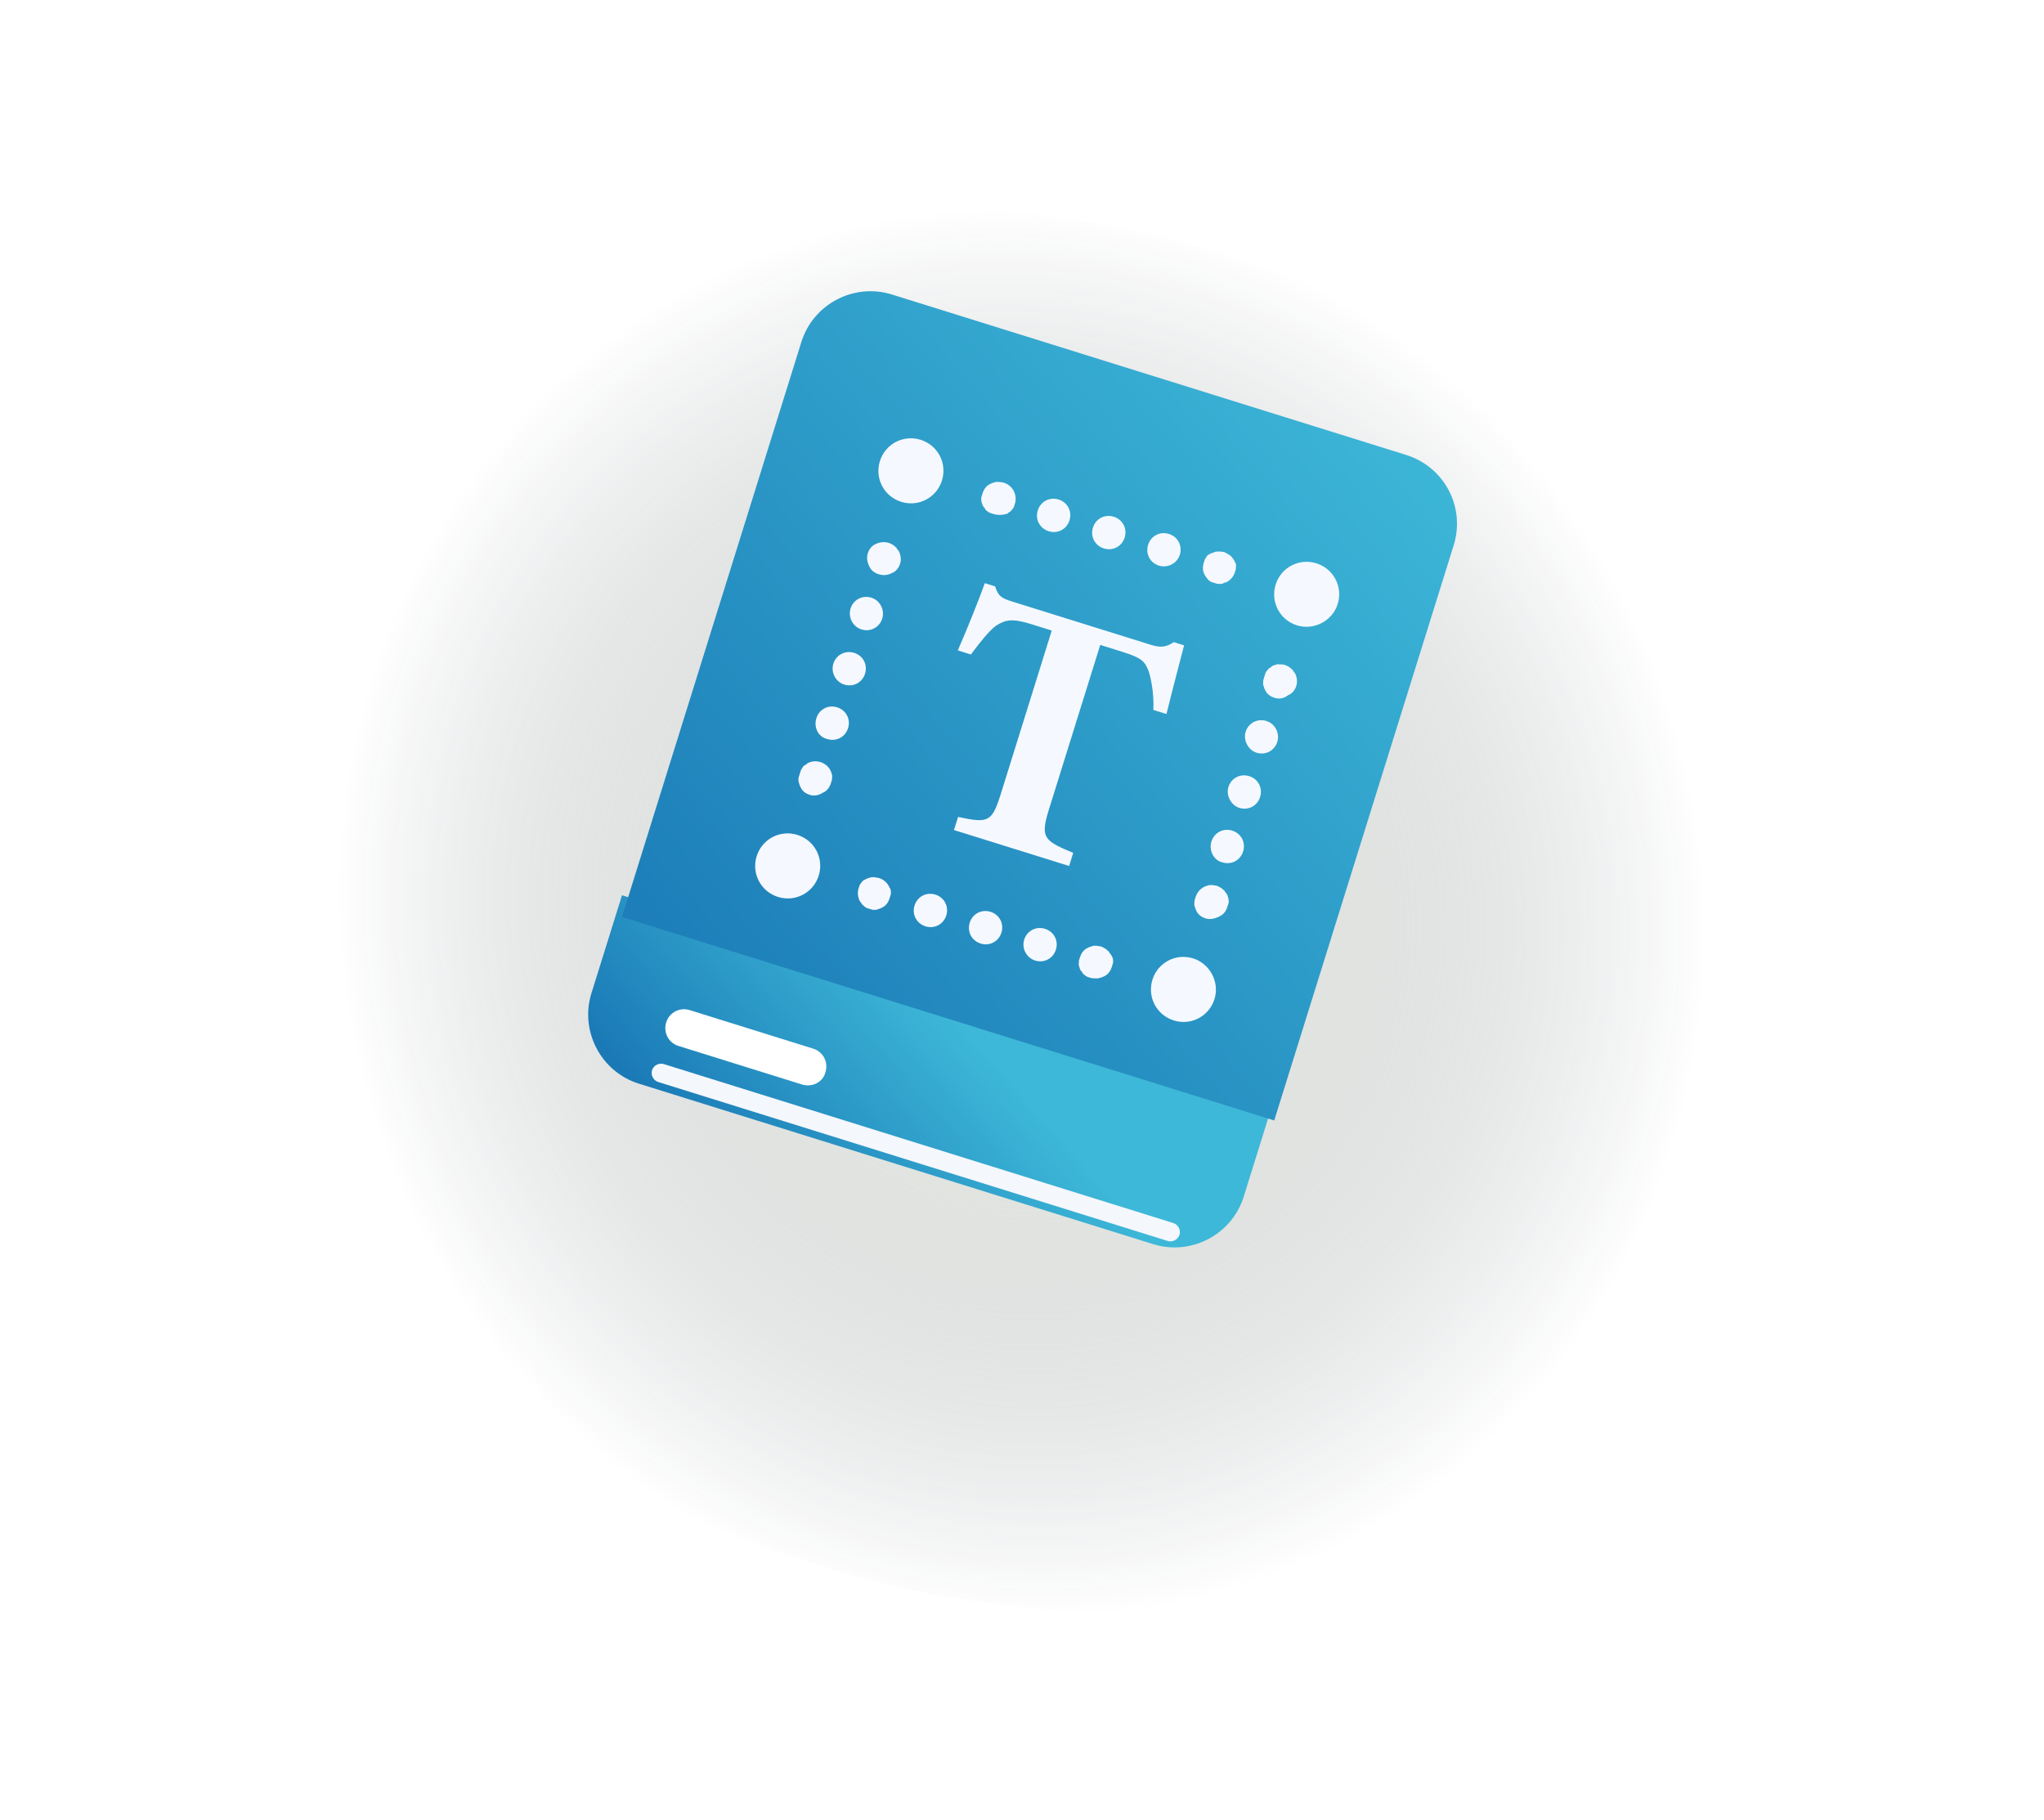 <svg width="283" height="252" viewBox="0 0 283 252" fill="none" xmlns="http://www.w3.org/2000/svg">
<path d="M113.122 216.671C175.598 236.163 238.912 211.361 254.539 161.275C270.165 111.189 232.186 54.785 169.711 35.293C107.235 15.801 43.921 40.603 28.294 90.689C12.668 140.775 50.647 197.179 113.122 216.671Z" fill="url(#paint0_radial_250_17)" style="mix-blend-mode:lighten"/>
<g filter="url(#filter0_i_250_17)">
<path d="M81.887 140.512C80.249 145.762 83.205 151.398 88.455 153.036L159.67 175.255C164.92 176.893 170.556 173.937 172.194 168.687L176.423 155.131L86.117 126.956L81.887 140.512Z" fill="url(#paint1_linear_250_17)"/>
</g>
<path d="M194.695 62.992L123.481 40.773C118.23 39.135 112.594 42.091 110.956 47.341L86.117 126.956L176.423 155.131L201.263 75.516C202.931 70.17 199.945 64.63 194.695 62.992Z" fill="url(#paint2_linear_250_17)"/>
<g filter="url(#filter1_d_250_17)">
<path d="M111.031 146.148L93.944 140.816C92.512 140.37 91.819 138.896 92.236 137.56C92.683 136.128 94.156 135.435 95.493 135.852L112.58 141.184C114.012 141.631 114.705 143.104 114.288 144.441C113.966 145.807 112.463 146.595 111.031 146.148Z" fill="white"/>
</g>
<g filter="url(#filter2_d_250_17)">
<path d="M161.677 167.815L91.13 145.805C90.462 145.596 90.068 144.845 90.277 144.177C90.485 143.508 91.237 143.114 91.905 143.323L162.451 165.333C163.119 165.541 163.513 166.293 163.305 166.961C163.096 167.629 162.345 168.023 161.677 167.815Z" fill="#F4F7FC"/>
</g>
<g filter="url(#filter3_d_250_17)">
<path d="M168.149 134.329C167.405 136.715 164.9 138.029 162.514 137.284C160.127 136.539 158.814 134.034 159.558 131.647C160.302 129.261 162.807 127.947 165.193 128.692C167.484 129.407 168.894 131.942 168.149 134.329ZM104.764 114.547C104.02 116.933 105.334 119.439 107.72 120.183C110.107 120.928 112.611 119.615 113.356 117.228C114.1 114.841 112.786 112.336 110.4 111.592C108.013 110.847 105.509 112.16 104.764 114.547ZM185.21 79.628C185.955 77.241 184.641 74.736 182.254 73.991C179.868 73.246 177.363 74.56 176.619 76.946C175.874 79.333 177.188 81.838 179.575 82.583C181.866 83.298 184.466 82.014 185.21 79.628ZM159.687 94.29C159.799 91.915 159.315 89.773 159.046 88.956C158.514 87.638 158.252 87.137 155.388 86.243L152.333 85.29L145.276 107.915C144.026 111.925 144.414 112.36 148.59 114.082L148.025 115.896L132.083 110.921L132.649 109.107C136.873 110.006 137.344 109.839 138.594 105.83L145.621 83.3L142.757 82.406C140.085 81.572 139.172 81.811 137.86 82.659C136.894 83.405 135.69 84.915 134.426 86.615L132.613 86.049C134.096 82.636 135.544 79.003 136.354 76.741L137.786 77.188C138.192 78.572 138.735 78.846 140.167 79.293L159.354 85.281C160.691 85.698 161.448 85.621 162.509 84.904L163.941 85.351C163.412 87.386 162.292 91.646 161.501 94.856L159.687 94.29ZM124.781 65.482C127.168 66.227 129.672 64.914 130.417 62.527C131.161 60.14 129.847 57.635 127.461 56.891C125.074 56.146 122.57 57.459 121.825 59.846C121.081 62.232 122.395 64.737 124.781 65.482ZM168.488 76.818C168.679 76.878 168.804 76.812 168.9 76.842C168.995 76.872 169.216 76.836 169.341 76.77C169.466 76.704 169.592 76.639 169.812 76.603C170.313 76.34 170.778 75.857 170.957 75.284C171.017 75.093 171.046 74.998 171.106 74.807C171.136 74.711 171.1 74.49 171.13 74.395C171.159 74.3 171.123 74.079 171.058 73.954C170.992 73.828 170.926 73.703 170.861 73.578C170.795 73.453 170.729 73.327 170.568 73.172C170.502 73.047 170.341 72.892 170.246 72.862C170.15 72.832 169.989 72.677 169.894 72.648C169.637 72.463 169.351 72.373 169.035 72.379C168.844 72.32 168.719 72.385 168.623 72.356C168.402 72.392 168.307 72.362 168.182 72.427C168.056 72.493 167.931 72.559 167.711 72.595C167.585 72.66 167.46 72.726 167.335 72.792C167.21 72.857 167.055 73.019 167.025 73.114C166.995 73.21 166.84 73.371 166.81 73.466C166.751 73.657 166.721 73.752 166.661 73.943C166.483 74.516 166.495 75.149 166.853 75.679C166.919 75.805 166.985 75.93 167.146 76.085C167.211 76.21 167.277 76.335 167.468 76.395C167.534 76.52 167.725 76.58 167.82 76.61C167.915 76.639 168.106 76.699 168.297 76.759C168.202 76.729 168.393 76.788 168.488 76.818ZM158.959 71.435C159.346 70.194 160.598 69.537 161.839 69.924C163.08 70.312 163.737 71.564 163.35 72.805C162.963 74.046 161.615 74.673 160.47 74.316C159.229 73.928 158.572 72.676 158.959 71.435ZM151.322 69.051C151.709 67.81 152.962 67.154 154.203 67.541C155.444 67.928 156.1 69.181 155.713 70.422C155.326 71.663 154.074 72.32 152.833 71.932C151.592 71.545 150.935 70.293 151.322 69.051ZM143.685 66.668C144.073 65.427 145.325 64.77 146.566 65.158C147.807 65.545 148.464 66.797 148.077 68.038C147.69 69.28 146.437 69.936 145.196 69.549C143.955 69.162 143.298 67.909 143.685 66.668ZM137.559 67.166C137.464 67.136 137.273 67.076 137.082 67.017C136.891 66.957 136.826 66.832 136.73 66.802C136.635 66.772 136.474 66.617 136.408 66.492C136.342 66.367 136.276 66.241 136.115 66.086C136.05 65.961 135.984 65.836 135.948 65.615C135.882 65.49 135.846 65.269 135.876 65.174C135.811 65.048 135.87 64.858 135.9 64.762C135.959 64.571 135.989 64.476 136.049 64.285C136.227 63.712 136.597 63.199 137.193 62.966C137.319 62.9 137.444 62.834 137.664 62.799C137.79 62.733 138.01 62.697 138.106 62.727C138.201 62.757 138.422 62.721 138.517 62.751C139.341 62.798 140.015 63.323 140.344 63.949C140.606 64.45 140.714 65.112 140.535 65.685C140.476 65.876 140.446 65.971 140.386 66.162C140.327 66.353 140.202 66.419 140.172 66.514C140.047 66.58 139.987 66.771 139.862 66.837C139.737 66.902 139.611 66.968 139.456 67.129C138.765 67.332 138.132 67.344 137.559 67.166ZM120.498 121.867C120.403 121.837 120.212 121.777 120.021 121.718C119.83 121.658 119.765 121.533 119.669 121.503C119.603 121.378 119.413 121.318 119.347 121.193C119.281 121.068 119.215 120.943 119.054 120.787C118.792 120.286 118.684 119.624 118.862 119.052C118.922 118.861 118.952 118.765 119.011 118.574C119.041 118.479 119.196 118.318 119.226 118.222C119.351 118.156 119.411 117.966 119.536 117.9C119.661 117.834 119.786 117.769 119.912 117.703C120.037 117.637 120.162 117.571 120.383 117.536C120.508 117.47 120.729 117.434 120.824 117.464C120.949 117.398 121.14 117.458 121.236 117.488C122.059 117.535 122.733 118.06 123.062 118.686C123.128 118.811 123.193 118.936 123.259 119.062C123.325 119.187 123.36 119.408 123.331 119.503C123.396 119.628 123.337 119.819 123.307 119.915C123.247 120.106 123.218 120.201 123.158 120.392C122.98 120.965 122.61 121.478 122.014 121.711C121.888 121.777 121.763 121.842 121.542 121.878C121.417 121.944 121.292 122.01 121.101 121.95C120.976 122.016 120.785 121.956 120.689 121.926C120.785 121.956 120.689 121.926 120.498 121.867ZM141.802 126.106C142.19 124.865 143.442 124.208 144.683 124.596C145.924 124.983 146.581 126.236 146.194 127.477C145.807 128.718 144.554 129.374 143.313 128.987C142.168 128.63 141.415 127.347 141.802 126.106ZM134.261 123.753C134.648 122.512 135.901 121.855 137.142 122.242C138.383 122.629 139.039 123.882 138.652 125.123C138.265 126.364 137.013 127.021 135.772 126.633C134.531 126.246 133.874 124.994 134.261 123.753ZM126.624 121.369C127.012 120.128 128.264 119.471 129.505 119.859C130.746 120.246 131.403 121.499 131.016 122.74C130.629 123.981 129.376 124.637 128.135 124.25C126.894 123.863 126.237 122.61 126.624 121.369ZM151.045 131.4C150.854 131.341 150.759 131.311 150.568 131.251C150.377 131.192 150.311 131.066 150.216 131.037C150.055 130.882 149.959 130.852 149.894 130.726C149.828 130.601 149.762 130.476 149.601 130.321C149.536 130.196 149.47 130.07 149.434 129.85C149.368 129.724 149.332 129.504 149.362 129.408C149.392 129.313 149.356 129.092 149.386 128.997C149.445 128.806 149.475 128.71 149.535 128.519C149.713 127.946 150.083 127.433 150.679 127.2C150.805 127.135 150.93 127.069 151.15 127.033C151.276 126.967 151.401 126.902 151.592 126.961C151.717 126.896 151.908 126.955 152.003 126.985C152.32 126.979 152.606 127.068 152.863 127.253C153.053 127.313 153.119 127.438 153.215 127.468C153.28 127.593 153.471 127.653 153.537 127.778C153.603 127.903 153.668 128.028 153.829 128.184C153.895 128.309 153.961 128.434 154.026 128.559C154.092 128.685 154.128 128.905 154.098 129.001C154.164 129.126 154.104 129.317 154.075 129.412C154.015 129.603 153.985 129.699 153.926 129.89C153.747 130.462 153.378 130.976 152.781 131.209C152.656 131.274 152.531 131.34 152.31 131.376C152.185 131.441 151.964 131.477 151.869 131.448C151.743 131.513 151.552 131.454 151.457 131.424C151.332 131.49 151.141 131.43 151.045 131.4ZM176.448 92.607C175.876 92.428 175.362 92.058 175.129 91.462C175.064 91.336 174.998 91.211 174.962 90.99C174.896 90.865 174.86 90.644 174.89 90.549C174.92 90.454 174.884 90.233 174.914 90.137C174.944 90.042 175.003 89.851 175.063 89.66C175.122 89.469 175.152 89.374 175.212 89.183C175.271 88.992 175.396 88.926 175.426 88.831C175.551 88.765 175.611 88.574 175.736 88.508C175.861 88.443 175.987 88.377 176.142 88.216C176.267 88.15 176.392 88.085 176.613 88.049C176.738 87.983 176.959 87.947 177.054 87.977C177.15 88.007 177.37 87.971 177.466 88.001C177.782 87.995 178.068 88.084 178.325 88.269C178.516 88.328 178.582 88.454 178.677 88.483C178.743 88.609 178.934 88.668 178.999 88.793C179.065 88.919 179.131 89.044 179.292 89.199C179.555 89.7 179.662 90.362 179.484 90.935C179.305 91.508 178.935 92.021 178.339 92.254C177.653 92.773 177.021 92.785 176.448 92.607ZM167.726 112.512C168.113 111.271 169.365 110.614 170.606 111.001C171.847 111.389 172.504 112.641 172.117 113.882C171.73 115.123 170.478 115.78 169.237 115.393C168.061 115.131 167.339 113.753 167.726 112.512ZM170.078 104.97C170.465 103.729 171.718 103.072 172.958 103.46C174.199 103.847 174.856 105.1 174.469 106.341C174.082 107.582 172.83 108.238 171.589 107.851C170.443 107.494 169.721 106.116 170.078 104.97ZM172.46 97.333C172.847 96.092 174.099 95.435 175.34 95.823C176.581 96.21 177.209 97.558 176.851 98.704C176.464 99.945 175.212 100.601 173.971 100.214C172.825 99.856 172.103 98.479 172.46 97.333ZM166.92 123.155C166.348 122.976 165.834 122.607 165.601 122.01C165.536 121.885 165.47 121.76 165.434 121.539C165.368 121.414 165.333 121.193 165.362 121.098C165.392 121.002 165.356 120.781 165.386 120.686C165.446 120.495 165.475 120.4 165.535 120.209C165.713 119.636 166.083 119.123 166.709 118.794C166.834 118.729 166.96 118.663 167.18 118.627C167.306 118.561 167.526 118.526 167.622 118.555C167.747 118.49 167.938 118.549 168.033 118.579C168.35 118.573 168.636 118.662 168.892 118.847C169.083 118.907 169.149 119.032 169.245 119.062C169.31 119.187 169.501 119.247 169.567 119.372C169.633 119.497 169.698 119.622 169.859 119.777C169.925 119.903 169.991 120.028 170.027 120.249C170.092 120.374 170.128 120.595 170.098 120.69C170.164 120.815 170.105 121.006 170.075 121.102C170.015 121.293 169.985 121.388 169.926 121.579C169.747 122.152 169.378 122.665 168.781 122.898C168.155 123.226 167.493 123.334 166.92 123.155ZM112.127 106.055C111.554 105.876 111.041 105.506 110.808 104.91C110.742 104.784 110.677 104.659 110.641 104.438C110.575 104.313 110.539 104.093 110.569 103.997C110.503 103.872 110.563 103.681 110.592 103.585C110.652 103.394 110.682 103.299 110.741 103.108C110.801 102.917 110.831 102.822 110.89 102.631C110.92 102.535 111.075 102.374 111.105 102.279C111.135 102.183 111.29 102.022 111.415 101.956C111.54 101.891 111.665 101.825 111.82 101.664C112.947 101.073 114.379 101.52 114.97 102.647C115.036 102.772 115.102 102.898 115.138 103.118C115.203 103.244 115.239 103.464 115.209 103.56C115.18 103.655 115.216 103.876 115.186 103.971C115.126 104.162 115.096 104.258 115.037 104.449C114.858 105.021 114.489 105.535 113.892 105.768C113.362 106.126 112.7 106.233 112.127 106.055ZM113.028 95.441C113.415 94.2 114.667 93.543 115.908 93.931C117.149 94.318 117.806 95.57 117.419 96.812C117.032 98.053 115.78 98.709 114.539 98.322C113.268 98.03 112.641 96.682 113.028 95.441ZM115.38 87.899C115.767 86.658 117.019 86.002 118.26 86.389C119.501 86.776 120.158 88.029 119.771 89.27C119.384 90.511 118.132 91.168 116.891 90.78C115.65 90.393 115.023 89.045 115.38 87.899ZM117.762 80.262C118.149 79.021 119.401 78.365 120.642 78.752C121.883 79.139 122.51 80.487 122.153 81.633C121.766 82.874 120.514 83.531 119.273 83.143C118.032 82.756 117.405 81.408 117.762 80.262ZM121.655 75.506C121.082 75.327 120.569 74.958 120.336 74.361C120.073 73.86 119.965 73.198 120.144 72.625C120.323 72.052 120.692 71.539 121.289 71.306C121.915 70.978 122.863 70.96 123.472 71.359C123.663 71.419 123.729 71.544 123.824 71.574C123.89 71.699 124.081 71.758 124.146 71.884C124.212 72.009 124.278 72.134 124.439 72.289C124.702 72.79 124.809 73.453 124.631 74.025C124.452 74.598 124.082 75.111 123.486 75.344C122.86 75.673 122.228 75.685 121.655 75.506Z" fill="#F5F9FF"/>
</g>
<defs>
<filter id="filter0_i_250_17" x="81.435" y="123.956" width="94.988" height="51.751" filterUnits="userSpaceOnUse" color-interpolation-filters="sRGB">
<feFlood flood-opacity="0" result="BackgroundImageFix"/>
<feBlend mode="normal" in="SourceGraphic" in2="BackgroundImageFix" result="shape"/>
<feColorMatrix in="SourceAlpha" type="matrix" values="0 0 0 0 0 0 0 0 0 0 0 0 0 0 0 0 0 0 127 0" result="hardAlpha"/>
<feOffset dy="-3"/>
<feGaussianBlur stdDeviation="2.15"/>
<feComposite in2="hardAlpha" operator="arithmetic" k2="-1" k3="1"/>
<feColorMatrix type="matrix" values="0 0 0 0 0.273 0 0 0 0 0.051 0 0 0 0 0.368 0 0 0 0.45 0"/>
<feBlend mode="normal" in2="shape" result="effect1_innerShadow_250_17"/>
</filter>
<filter id="filter1_d_250_17" x="88.116" y="135.732" width="30.292" height="18.541" filterUnits="userSpaceOnUse" color-interpolation-filters="sRGB">
<feFlood flood-opacity="0" result="BackgroundImageFix"/>
<feColorMatrix in="SourceAlpha" type="matrix" values="0 0 0 0 0 0 0 0 0 0 0 0 0 0 0 0 0 0 127 0" result="hardAlpha"/>
<feOffset dy="4"/>
<feGaussianBlur stdDeviation="2"/>
<feComposite in2="hardAlpha" operator="out"/>
<feColorMatrix type="matrix" values="0 0 0 0 0 0 0 0 0 0 0 0 0 0 0 0 0 0 0.25 0"/>
<feBlend mode="normal" in2="BackgroundImageFix" result="effect1_dropShadow_250_17"/>
<feBlend mode="normal" in="SourceGraphic" in2="effect1_dropShadow_250_17" result="shape"/>
</filter>
<filter id="filter2_d_250_17" x="86.221" y="143.267" width="81.14" height="32.604" filterUnits="userSpaceOnUse" color-interpolation-filters="sRGB">
<feFlood flood-opacity="0" result="BackgroundImageFix"/>
<feColorMatrix in="SourceAlpha" type="matrix" values="0 0 0 0 0 0 0 0 0 0 0 0 0 0 0 0 0 0 127 0" result="hardAlpha"/>
<feOffset dy="4"/>
<feGaussianBlur stdDeviation="2"/>
<feComposite in2="hardAlpha" operator="out"/>
<feColorMatrix type="matrix" values="0 0 0 0 0 0 0 0 0 0 0 0 0 0 0 0 0 0 0.25 0"/>
<feBlend mode="normal" in2="BackgroundImageFix" result="effect1_dropShadow_250_17"/>
<feBlend mode="normal" in="SourceGraphic" in2="effect1_dropShadow_250_17" result="shape"/>
</filter>
<filter id="filter3_d_250_17" x="100.556" y="56.682" width="88.862" height="88.81" filterUnits="userSpaceOnUse" color-interpolation-filters="sRGB">
<feFlood flood-opacity="0" result="BackgroundImageFix"/>
<feColorMatrix in="SourceAlpha" type="matrix" values="0 0 0 0 0 0 0 0 0 0 0 0 0 0 0 0 0 0 127 0" result="hardAlpha"/>
<feOffset dy="4"/>
<feGaussianBlur stdDeviation="2"/>
<feComposite in2="hardAlpha" operator="out"/>
<feColorMatrix type="matrix" values="0 0 0 0 0 0 0 0 0 0 0 0 0 0 0 0 0 0 0.25 0"/>
<feBlend mode="normal" in2="BackgroundImageFix" result="effect1_dropShadow_250_17"/>
<feBlend mode="normal" in="SourceGraphic" in2="effect1_dropShadow_250_17" result="shape"/>
</filter>
<radialGradient id="paint0_radial_250_17" cx="0" cy="0" r="1" gradientUnits="userSpaceOnUse" gradientTransform="translate(141.434 126.404) rotate(62.722) scale(98.393 93.866)">
<stop stop-color="#F7FFDC" stop-opacity="0.47"/>
<stop offset="1" stop-color="#00101C" stop-opacity="0"/>
</radialGradient>
<linearGradient id="paint1_linear_250_17" x1="95.864" y1="178.054" x2="133.464" y2="144.971" gradientUnits="userSpaceOnUse">
<stop stop-color="#1169AD"/>
<stop offset="1" stop-color="#3DB8D8"/>
</linearGradient>
<linearGradient id="paint2_linear_250_17" x1="196.26" y1="54.857" x2="62.917" y2="169.832" gradientUnits="userSpaceOnUse">
<stop stop-color="#3DB8D8"/>
<stop offset="1" stop-color="#1169AD"/>
</linearGradient>
</defs>
</svg>
